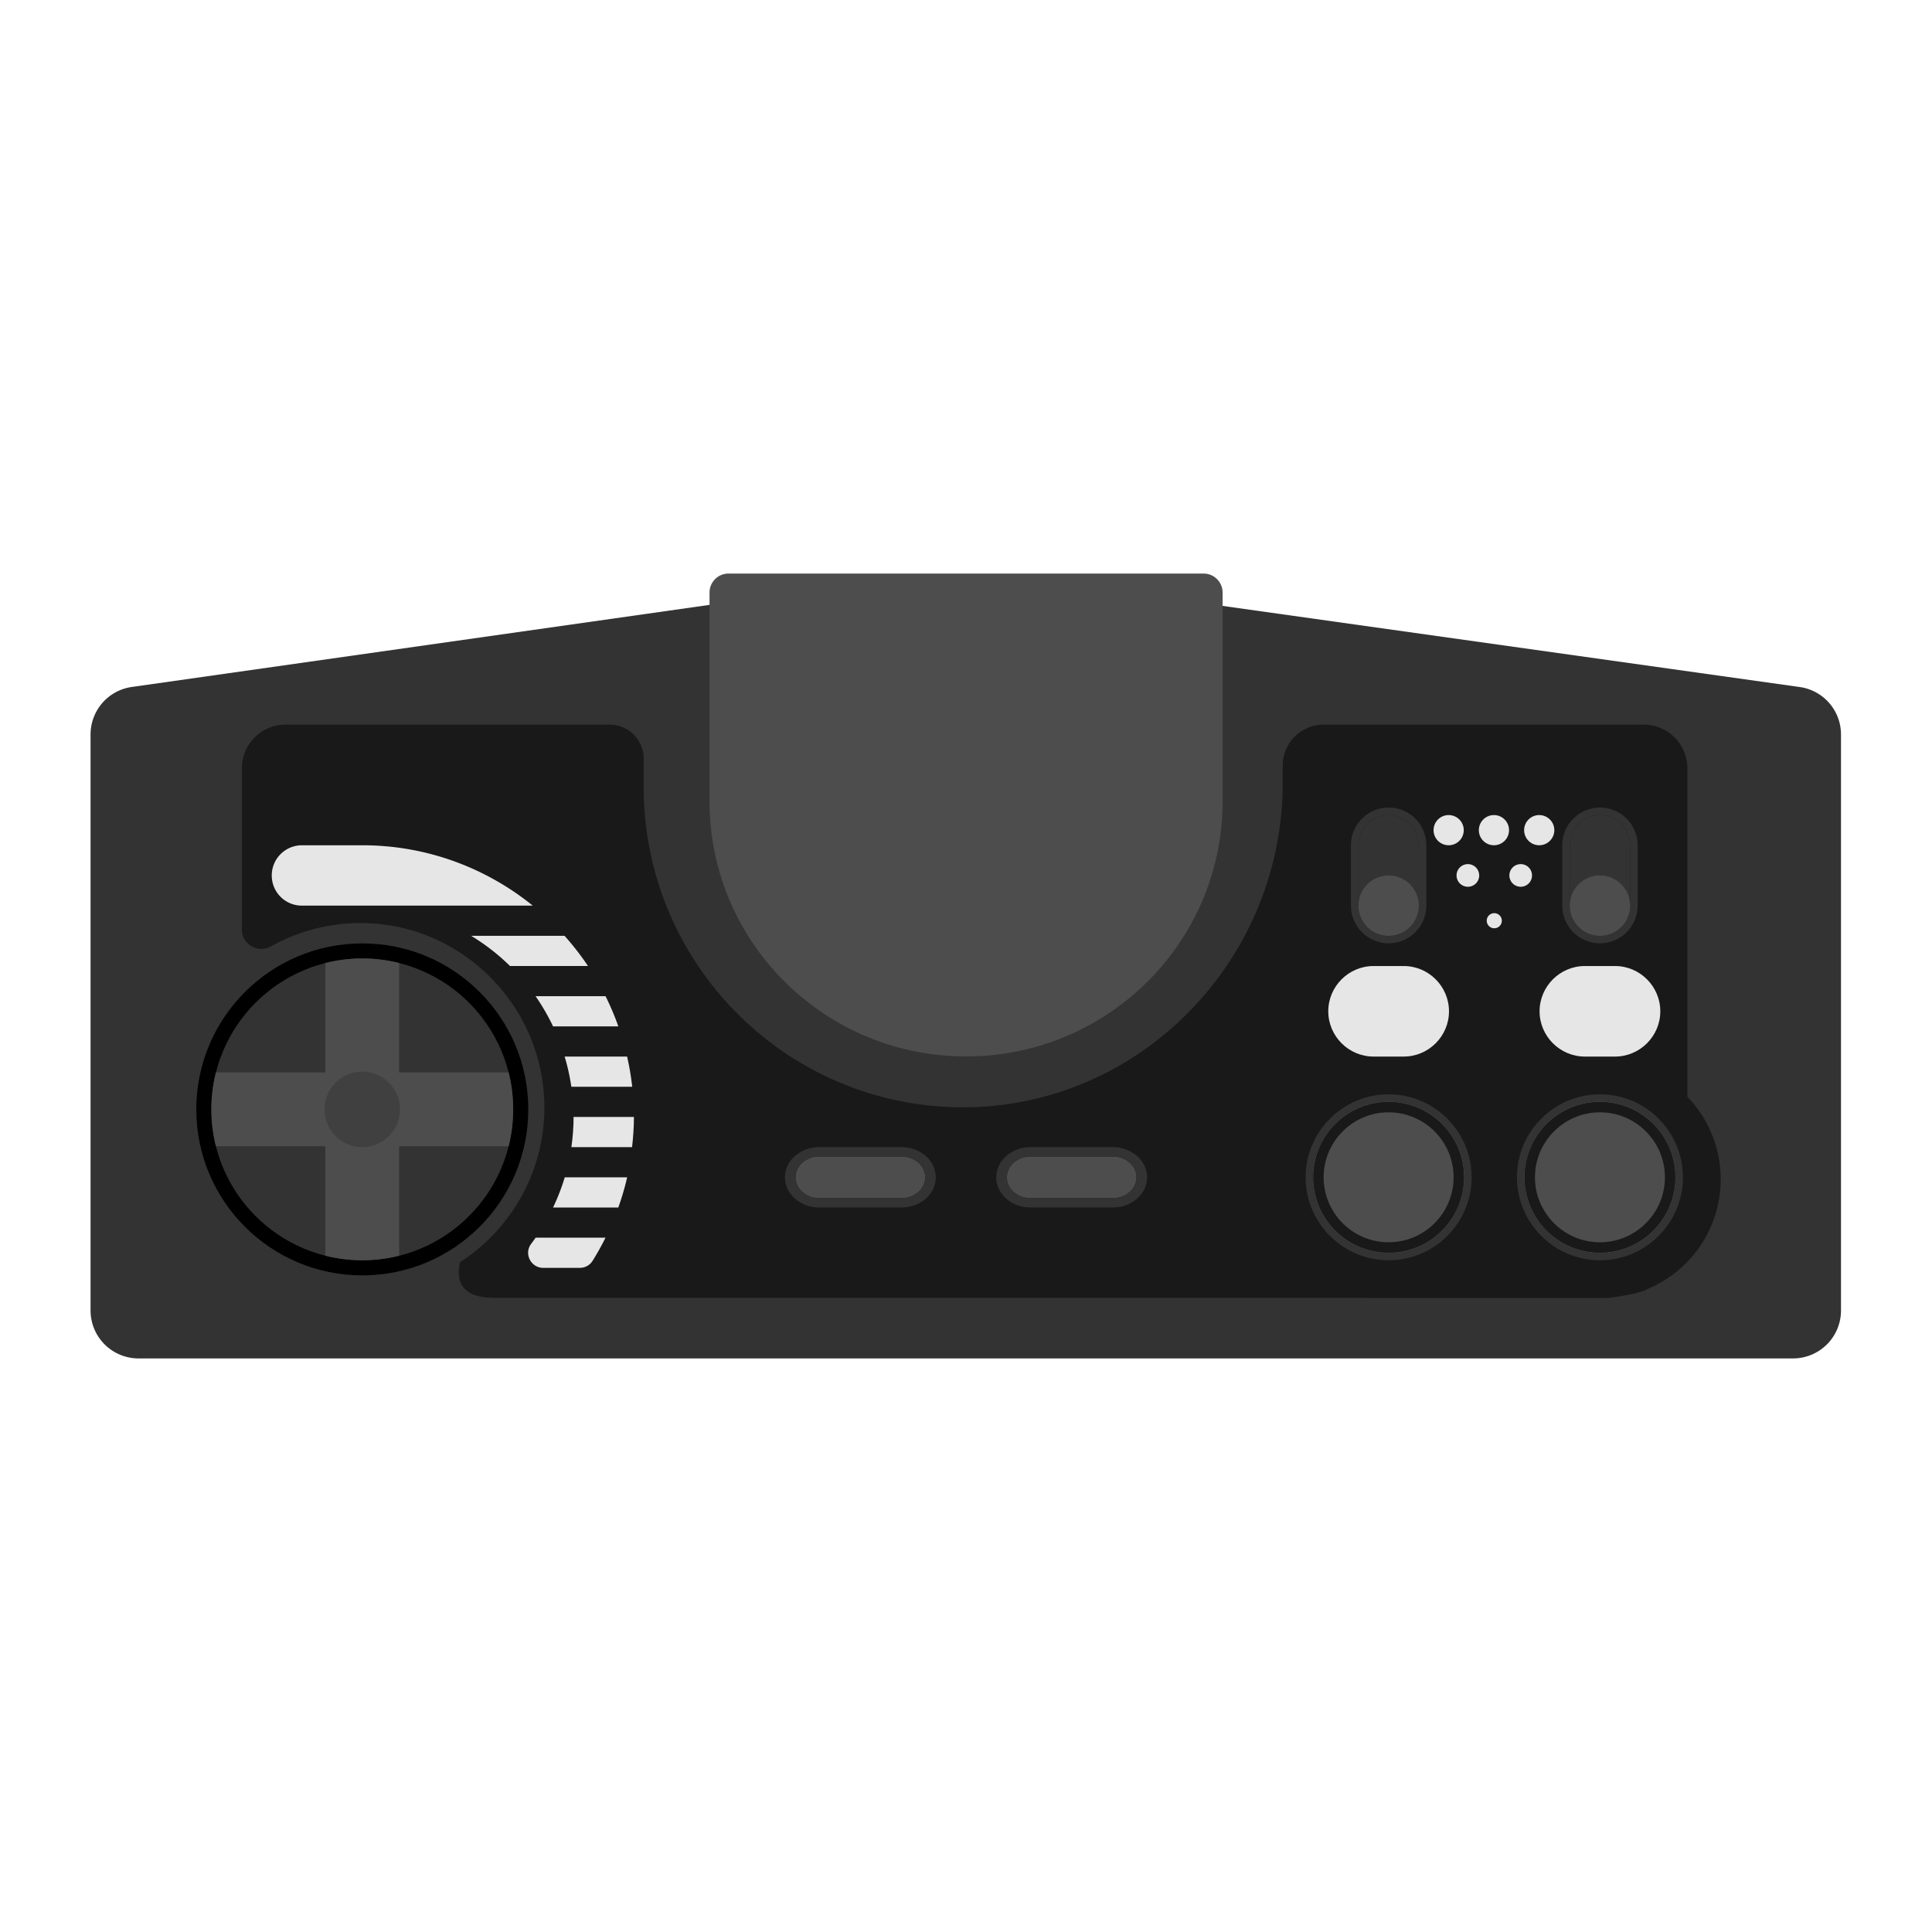 <svg xmlns="http://www.w3.org/2000/svg" xml:space="preserve" width="256" height="256" viewBox="0 0 341.333 341.333"><path d="M0 0a6.355 6.355 0 0 1 6.355-6.355h219.29A6.355 6.355 0 0 1 232 0v76.338a6.355 6.355 0 0 1-5.47 6.293l-77.918 10.952a6 6 0 0 1-.884.062H83.371a6 6 0 0 1-.894-.064L5.461 82.638A6.355 6.355 0 0 1 0 76.346" style="fill:#333;fill-opacity:1;fill-rule:nonzero;stroke:none" transform="matrix(1.333 0 0 -1.333 16 231.526)"/><path d="M0 0a15.7 15.7 0 0 1-4.412 10.932v43.52a5.8 5.8 0 0 1-5.795 5.806h-42.422a5.42 5.42 0 0 1-5.415-5.426v-2.261c0-24.316-20.116-44.122-44.359-42.988-22.456 1.051-40.34 19.625-40.34 42.385v3.768a4.52 4.52 0 0 1-4.514 4.522h-42.948A5.8 5.8 0 0 1-196 54.452V33.121c0-1.989 2.134-3.218 3.867-2.249a24.25 24.25 0 0 0 13.183 3.048c12.812-.683 23-11.446 23.043-24.3.029-8.645-4.431-16.244-11.172-20.606-.494-2.129-.149-4.725 4.477-4.725h115.204q.47-.03.946-.031h30.74q.477.001.946.031s4.005.487 5.038 1.154C-4.019-12.199 0-6.571 0 0" style="fill:#191919;fill-opacity:1;fill-rule:nonzero;stroke:none" transform="matrix(1.333 0 0 -1.333 304 208.344)"/><g style="fill:#4d4d4d;fill-opacity:1"><path d="M0 0h-62.954a2.516 2.516 0 0 1-2.523-2.51v-27.661c0-18.683 15.222-33.829 34-33.829s34 15.146 34 33.829V-2.51C2.523-1.124 1.393 0 0 0" style="fill:#4d4d4d;fill-opacity:1;fill-rule:nonzero;stroke:none" transform="matrix(1.333 0 0 -1.333 212.636 101.333)"/></g><path d="M0 0c0-12.15-9.85-22-22-22s-22 9.85-22 22 9.85 22 22 22S0 12.15 0 0" style="fill:#000;fill-opacity:1;fill-rule:nonzero;stroke:none" transform="matrix(1.333 0 0 -1.333 93.333 196)"/><g style="fill:#333"><path d="M0 0c0-11.046-8.954-20-20-20s-20 8.954-20 20 8.954 20 20 20S0 11.046 0 0" style="fill:#333;fill-opacity:1;fill-rule:nonzero;stroke:none" transform="matrix(1.333 0 0 -1.333 90.667 196)"/></g><g style="fill:#4d4d4d"><path d="M0 0a20 20 0 0 1-4.894.605A20 20 0 0 1-9.787 0v-14.501h-14.501a20 20 0 0 1 0-9.787h14.501v-14.501a20 20 0 0 1 9.787 0v14.501h14.501a20 20 0 0 1 .605 4.893c0 1.689-.211 3.328-.605 4.894H0Z" style="fill:#4d4d4d;fill-opacity:1;fill-rule:nonzero;stroke:none" transform="matrix(1.333 0 0 -1.333 70.525 170.14)"/></g><path d="M0 0a5 5 0 1 0-10.001.001A5 5 0 0 0 0 0" style="fill:#404040;fill-opacity:1;fill-rule:nonzero;stroke:none" transform="matrix(1.333 0 0 -1.333 70.667 196)"/><g style="fill:#4d4d4d"><path d="M0 0c0-5.561-4.508-10.069-10.069-10.069S-20.138-5.561-20.138 0s4.508 10.069 10.069 10.069S0 5.561 0 0" style="fill:#4d4d4d;fill-opacity:1;fill-rule:nonzero;stroke:none" transform="matrix(1.333 0 0 -1.333 258.758 208)"/></g><path d="M0 0c-5.523 0-10-4.477-10-10s4.477-10 10-10 10 4.477 10 10S5.523 0 0 0m0-1.387c4.749 0 8.613-3.864 8.613-8.613S4.749-18.613 0-18.613-8.613-14.749-8.613-10-4.749-1.387 0-1.387" style="fill:#191919;fill-opacity:1;fill-rule:nonzero;stroke:none" transform="matrix(1.333 0 0 -1.333 245.333 194.667)"/><path d="M0 0c-6.065 0-11-4.935-11-11s4.935-11 11-11 11 4.935 11 11S6.065 0 0 0m0-.931C5.561-.931 10.069-5.439 10.069-11S5.561-21.069 0-21.069-10.069-16.561-10.069-11-5.561-.931 0-.931" style="fill:#333;fill-opacity:1;fill-rule:nonzero;stroke:none" transform="matrix(1.333 0 0 -1.333 245.333 193.333)"/><g style="fill:#4d4d4d"><path d="M0 0c0-5.561-4.508-10.069-10.069-10.069S-20.138-5.561-20.138 0s4.508 10.069 10.069 10.069S0 5.561 0 0" style="fill:#4d4d4d;fill-opacity:1;fill-rule:nonzero;stroke:none" transform="matrix(1.333 0 0 -1.333 296.092 208)"/></g><path d="M0 0c-5.523 0-10-4.477-10-10s4.477-10 10-10 10 4.477 10 10S5.523 0 0 0m0-1.387c4.749 0 8.613-3.864 8.613-8.613S4.749-18.613 0-18.613-8.613-14.749-8.613-10-4.749-1.387 0-1.387" style="fill:#191919;fill-opacity:1;fill-rule:nonzero;stroke:none" transform="matrix(1.333 0 0 -1.333 282.667 194.667)"/><path d="M0 0c-6.065 0-11-4.935-11-11s4.935-11 11-11 11 4.935 11 11S6.065 0 0 0m0-.931C5.561-.931 10.069-5.439 10.069-11S5.561-21.069 0-21.069-10.069-16.561-10.069-11-5.561-.931 0-.931" style="fill:#333;fill-opacity:1;fill-rule:nonzero;stroke:none" transform="matrix(1.333 0 0 -1.333 282.667 193.333)"/><g style="fill:#4d4d4d"><path d="M0 0c0-1.524-1.399-2.759-3.125-2.759h-10.938c-1.725 0-3.124 1.235-3.124 2.759s1.399 2.759 3.124 2.759h10.938C-1.399 2.759 0 1.524 0 0" style="fill:#4d4d4d;fill-opacity:1;fill-rule:nonzero;stroke:none" transform="matrix(1.333 0 0 -1.333 163.458 208)"/></g><g style="fill:#333"><path d="M0 0h-10.938c-2.498 0-4.531-1.794-4.531-4s2.033-4 4.531-4H0c2.499 0 4.531 1.794 4.531 4S2.499 0 0 0m0-1.241c1.726 0 3.125-1.235 3.125-2.759S1.726-6.759 0-6.759h-10.938c-1.725 0-3.125 1.235-3.125 2.759s1.4 2.759 3.125 2.759z" style="fill:#333;fill-opacity:1;fill-rule:nonzero;stroke:none" transform="matrix(1.333 0 0 -1.333 159.292 202.667)"/></g><g style="fill:#4d4d4d"><path d="M0 0c0-1.524-1.399-2.759-3.125-2.759h-10.938c-1.725 0-3.124 1.235-3.124 2.759s1.399 2.759 3.124 2.759h10.938C-1.399 2.759 0 1.524 0 0" style="fill:#4d4d4d;fill-opacity:1;fill-rule:nonzero;stroke:none" transform="matrix(1.333 0 0 -1.333 200.792 208)"/></g><g style="fill:#333"><path d="M0 0h-10.938c-2.498 0-4.531-1.794-4.531-4s2.033-4 4.531-4H0c2.499 0 4.531 1.794 4.531 4S2.499 0 0 0m0-1.241c1.726 0 3.125-1.235 3.125-2.759S1.726-6.759 0-6.759h-10.938c-1.725 0-3.125 1.235-3.125 2.759s1.4 2.759 3.125 2.759z" style="fill:#333;fill-opacity:1;fill-rule:nonzero;stroke:none" transform="matrix(1.333 0 0 -1.333 196.625 202.667)"/></g><g style="fill:#333"><path d="M0 0c-2.2 0-4 1.8-4 4v8c0 2.2 1.8 4 4 4s4-1.8 4-4V4c0-2.2-1.8-4-4-4" style="fill:#333;fill-opacity:1;fill-rule:nonzero;stroke:none" transform="matrix(1.333 0 0 -1.333 282.667 165.333)"/></g><path d="M0 0c-2.757 0-5-2.243-5-5v-8c0-2.757 2.243-5 5-5s5 2.243 5 5v8c0 2.757-2.243 5-5 5m0-1c2.2 0 4-1.8 4-4v-8c0-2.2-1.8-4-4-4s-4 1.8-4 4v8c0 2.2 1.8 4 4 4" style="fill:#333;fill-opacity:1;fill-rule:nonzero;stroke:none" transform="matrix(1.333 0 0 -1.333 282.667 142.667)"/><g style="fill:#4d4d4d"><path d="M0 0a4 4 0 1 0-8 0 4 4 0 0 0 8 0" style="fill:#4d4d4d;fill-opacity:1;fill-rule:nonzero;stroke:none" transform="matrix(1.333 0 0 -1.333 288 160)"/></g><g style="fill:#333"><path d="M0 0c-2.2 0-4 1.8-4 4v8c0 2.2 1.8 4 4 4s4-1.8 4-4V4c0-2.2-1.8-4-4-4" style="fill:#333;fill-opacity:1;fill-rule:nonzero;stroke:none" transform="matrix(1.333 0 0 -1.333 245.333 165.333)"/></g><path d="M0 0c-2.757 0-5-2.243-5-5v-8c0-2.757 2.243-5 5-5s5 2.243 5 5v8c0 2.757-2.243 5-5 5m0-1c2.2 0 4-1.8 4-4v-8c0-2.2-1.8-4-4-4s-4 1.8-4 4v8c0 2.2 1.8 4 4 4" style="fill:#333;fill-opacity:1;fill-rule:nonzero;stroke:none" transform="matrix(1.333 0 0 -1.333 245.333 142.667)"/><g style="fill:#4d4d4d"><path d="M0 0a4 4 0 1 0-8 0 4 4 0 0 0 8 0" style="fill:#4d4d4d;fill-opacity:1;fill-rule:nonzero;stroke:none" transform="matrix(1.333 0 0 -1.333 250.667 160)"/></g><path d="M0 0a2 2 0 1 0-.001 3.999A2 2 0 0 0 0 0" style="fill:#e6e6e6;fill-opacity:1;fill-rule:nonzero;stroke:none" transform="matrix(1.333 0 0 -1.333 256 149.333)"/><path d="M0 0h-4c-3.3 0-6 2.7-6 6s2.7 6 6 6h4c3.3 0 6-2.7 6-6S3.3 0 0 0" style="fill:#e6e6e6;fill-opacity:1;fill-rule:nonzero;stroke:none" transform="matrix(1.333 0 0 -1.333 248 186.667)"/><path d="M0 0h-4c-3.3 0-6 2.7-6 6s2.7 6 6 6h4c3.3 0 6-2.7 6-6S3.3 0 0 0" style="fill:#e6e6e6;fill-opacity:1;fill-rule:nonzero;stroke:none" transform="matrix(1.333 0 0 -1.333 285.333 186.667)"/><path d="M0 0a1.5 1.5 0 1 0 .001 3.001A1.5 1.5 0 0 0 0 0" style="fill:#e6e6e6;fill-opacity:1;fill-rule:nonzero;stroke:none" transform="matrix(1.333 0 0 -1.333 259.333 156.667)"/><path d="M0 0a2 2 0 1 0-.001 3.999A2 2 0 0 0 0 0" style="fill:#e6e6e6;fill-opacity:1;fill-rule:nonzero;stroke:none" transform="matrix(1.333 0 0 -1.333 264 149.333)"/><path d="M0 0a2 2 0 1 0-.001 3.999A2 2 0 0 0 0 0" style="fill:#e6e6e6;fill-opacity:1;fill-rule:nonzero;stroke:none" transform="matrix(1.333 0 0 -1.333 272 149.333)"/><path d="M0 0a1.5 1.5 0 1 0 .001 3.001A1.5 1.5 0 0 0 0 0" style="fill:#e6e6e6;fill-opacity:1;fill-rule:nonzero;stroke:none" transform="matrix(1.333 0 0 -1.333 268.667 156.667)"/><path d="M0 0a1 1 0 1 0 0 2 1 1 0 0 0 0-2" style="fill:#e6e6e6;fill-opacity:1;fill-rule:nonzero;stroke:none" transform="matrix(1.333 0 0 -1.333 264 164)"/><path d="M0 0a36 36 0 0 1-3.105 4h-12.378a28.2 28.2 0 0 0 5.15-4z" style="fill:#e6e6e6;fill-opacity:1;fill-rule:nonzero;stroke:none" transform="matrix(1.333 0 0 -1.333 103.879 170.667)"/><path d="M0 0a36 36 0 0 1-1.693 4h-9.276a28 28 0 0 0 2.314-4z" style="fill:#e6e6e6;fill-opacity:1;fill-rule:nonzero;stroke:none" transform="matrix(1.333 0 0 -1.333 109.244 181.333)"/><path d="M0 0a36 36 0 0 1-.679 4h-8.276c.388-1.297.685-2.633.886-4Z" style="fill:#e6e6e6;fill-opacity:1;fill-rule:nonzero;stroke:none" transform="matrix(1.333 0 0 -1.333 111.697 192)"/><path d="M0 0c.147 1.316.247 2.646.247 4h-8c0-1.359-.104-2.693-.291-4z" style="fill:#e6e6e6;fill-opacity:1;fill-rule:nonzero;stroke:none" transform="matrix(1.333 0 0 -1.333 111.671 202.667)"/><path d="M0 0c.462 1.302.86 2.634 1.171 4h-8.27a28 28 0 0 0-1.55-4Z" style="fill:#e6e6e6;fill-opacity:1;fill-rule:nonzero;stroke:none" transform="matrix(1.333 0 0 -1.333 109.24 213.333)"/><path d="M0 0a27 27 0 0 0-.595-.822C-1.579-2.13-.623-4 1.014-4h4.835c.683 0 1.329.341 1.691.919A36 36 0 0 1 9.264 0z" style="fill:#e6e6e6;fill-opacity:1;fill-rule:nonzero;stroke:none" transform="matrix(1.333 0 0 -1.333 94.63 218.667)"/><path d="M0 0c-6.182 4.998-14.042 8-22.592 8h-8a4 4 0 0 1-4-4h.002v-.038A3.983 3.983 0 0 1-30.61 0Z" style="fill:#e6e6e6;fill-opacity:1;fill-rule:nonzero;stroke:none" transform="matrix(1.333 0 0 -1.333 94.123 160)"/></svg>